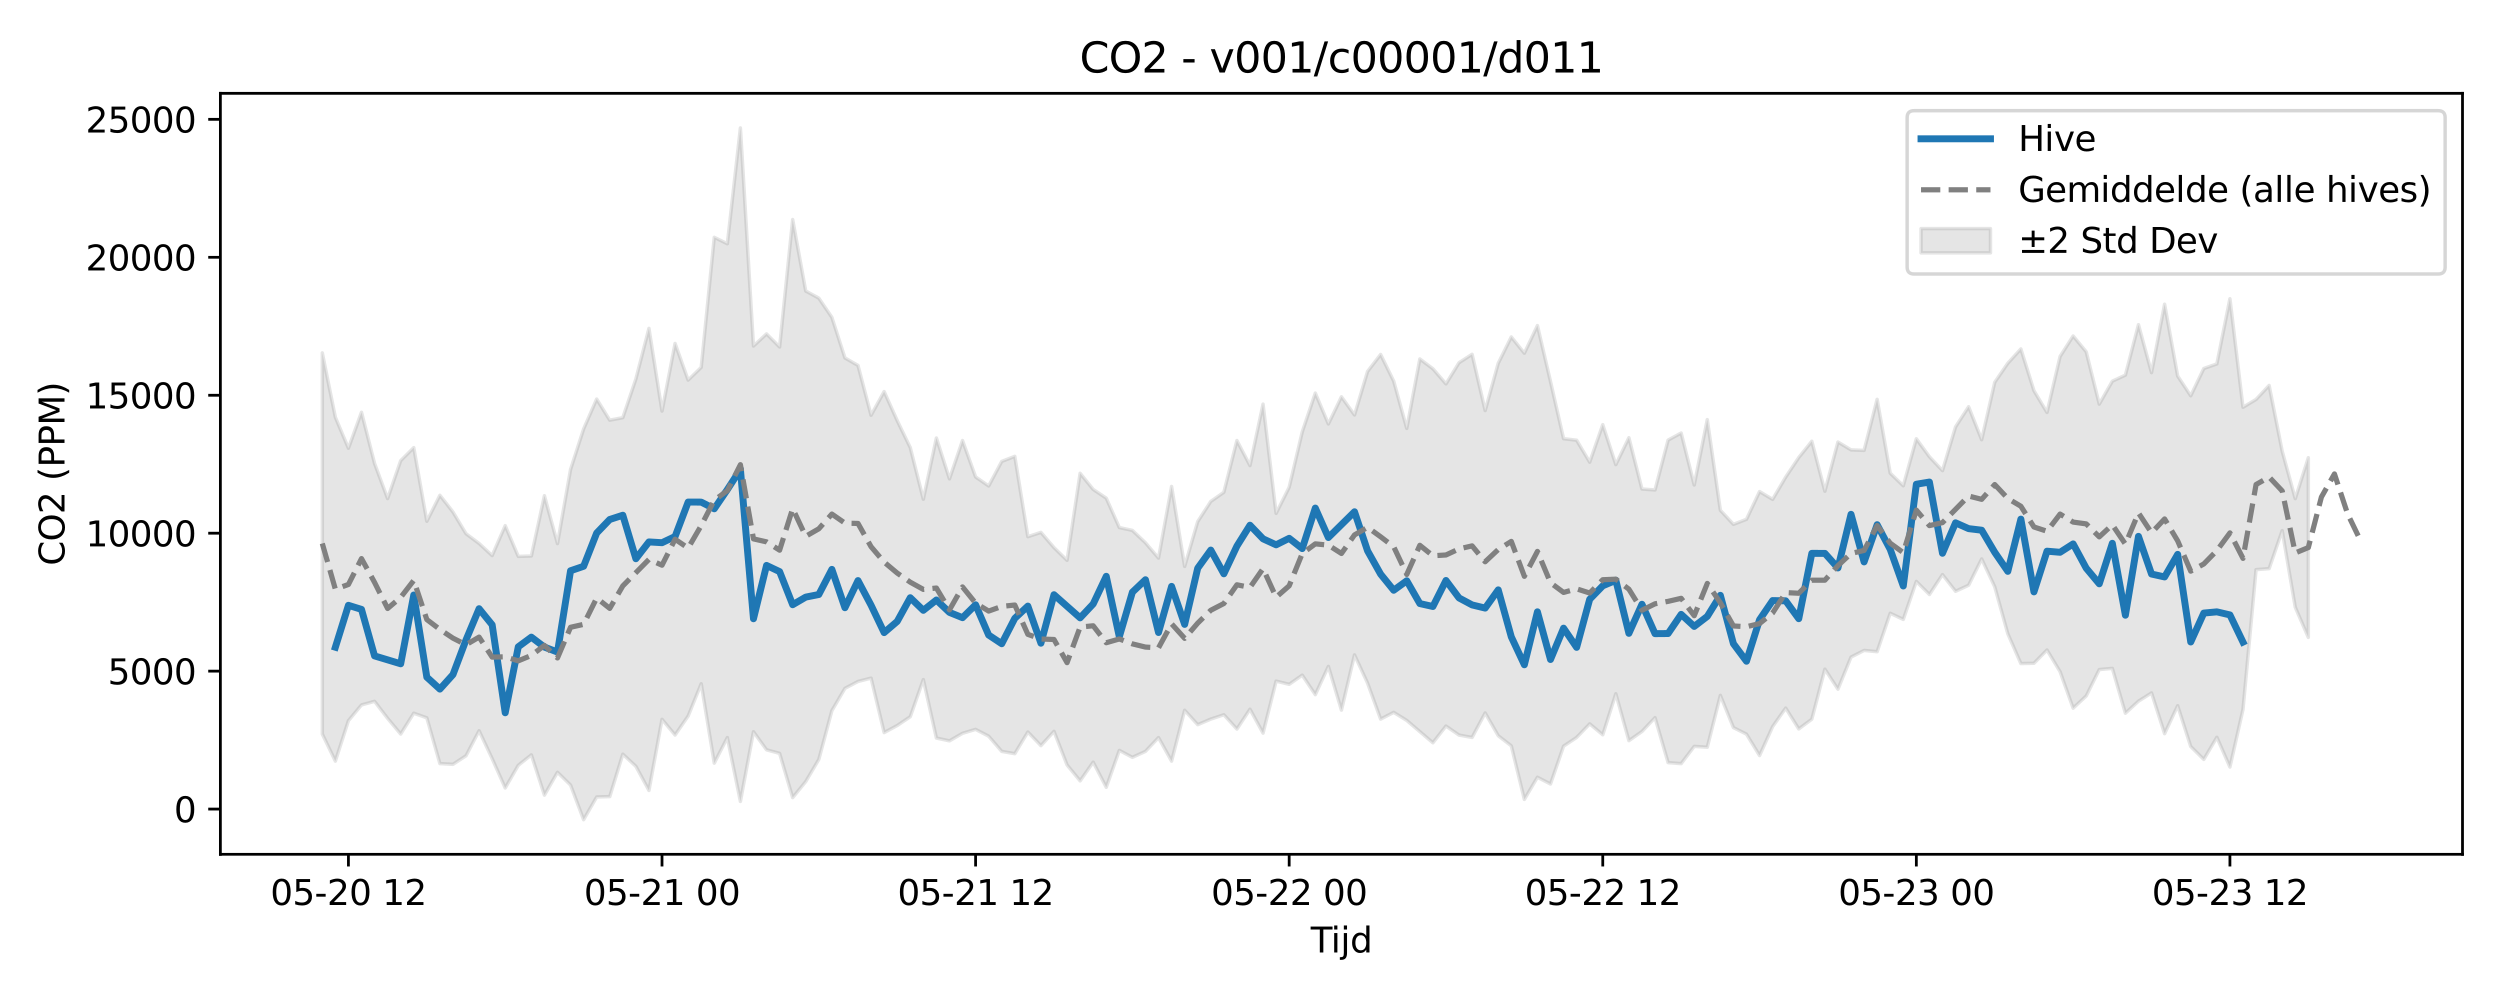 <?xml version="1.0" encoding="utf-8" standalone="no"?>
<!DOCTYPE svg PUBLIC "-//W3C//DTD SVG 1.1//EN"
  "http://www.w3.org/Graphics/SVG/1.1/DTD/svg11.dtd">
<svg xmlns:xlink="http://www.w3.org/1999/xlink" width="720pt" height="288pt" viewBox="0 0 720 288" xmlns="http://www.w3.org/2000/svg" version="1.1">
 <defs>
  <style type="text/css">*{stroke-linejoin: round; stroke-linecap: butt}</style>
 </defs>
 <g id="figure_1">
  <g id="patch_1">
   <path d="M 0 288 
L 720 288 
L 720 0 
L 0 0 
z
" style="fill: #ffffff"/>
  </g>
  <g id="axes_1">
   <g id="patch_2">
    <path d="M 63.47 246.04 
L 709.2 246.04 
L 709.2 26.88 
L 63.47 26.88 
z
" style="fill: #ffffff"/>
   </g>
   <g id="FillBetweenPolyCollection_1">
    <defs>
     <path id="m0508628804" d="M 92.821 -186.369 
L 92.821 -76.594 
L 96.584 -68.796 
L 100.347 -80.444 
L 104.11 -84.977 
L 107.873 -86.015 
L 111.636 -81.113 
L 115.399 -76.592 
L 119.162 -82.599 
L 122.925 -81.262 
L 126.688 -68.085 
L 130.451 -67.87 
L 134.214 -70.336 
L 137.977 -77.549 
L 141.74 -69.512 
L 145.503 -61.059 
L 149.266 -67.596 
L 153.029 -70.6 
L 156.792 -58.999 
L 160.555 -65.583 
L 164.318 -61.902 
L 168.081 -51.922 
L 171.844 -58.474 
L 175.607 -58.574 
L 179.37 -70.798 
L 183.133 -67.307 
L 186.896 -60.344 
L 190.659 -80.841 
L 194.422 -76.312 
L 198.185 -81.782 
L 201.948 -91.081 
L 205.711 -68.21 
L 209.474 -75.585 
L 213.237 -57.185 
L 217 -77.263 
L 220.763 -72.052 
L 224.526 -71.029 
L 228.289 -58.283 
L 232.052 -62.899 
L 235.815 -69.274 
L 239.578 -83.303 
L 243.341 -89.756 
L 247.104 -91.736 
L 250.867 -92.7 
L 254.63 -77.012 
L 258.393 -79.043 
L 262.156 -81.582 
L 265.919 -92.284 
L 269.682 -75.438 
L 273.445 -74.632 
L 277.208 -76.808 
L 280.971 -77.941 
L 284.734 -75.975 
L 288.497 -71.598 
L 292.26 -70.934 
L 296.023 -77.173 
L 299.786 -73.251 
L 303.549 -77.37 
L 307.312 -67.697 
L 311.075 -63.11 
L 314.838 -68.499 
L 318.601 -61.257 
L 322.364 -71.893 
L 326.127 -69.884 
L 329.89 -71.6 
L 333.653 -75.577 
L 337.416 -68.783 
L 341.179 -83.441 
L 344.942 -79.294 
L 348.705 -80.9 
L 352.468 -82.152 
L 356.231 -78.029 
L 359.994 -83.745 
L 363.757 -76.859 
L 367.52 -91.837 
L 371.283 -90.915 
L 375.046 -93.556 
L 378.809 -87.937 
L 382.572 -96.091 
L 386.335 -83.481 
L 390.098 -99.398 
L 393.861 -91.257 
L 397.624 -80.893 
L 401.387 -82.843 
L 405.15 -80.51 
L 408.913 -77.289 
L 412.676 -74.078 
L 416.439 -78.895 
L 420.202 -76.293 
L 423.965 -75.614 
L 427.728 -82.674 
L 431.491 -76.112 
L 435.254 -73.192 
L 439.017 -57.764 
L 442.78 -64.152 
L 446.543 -62.203 
L 450.306 -73.1 
L 454.069 -75.61 
L 457.832 -79.529 
L 461.595 -76.381 
L 465.358 -88.206 
L 469.121 -74.687 
L 472.884 -77.323 
L 476.647 -81.313 
L 480.41 -68.361 
L 484.173 -68.074 
L 487.936 -73.038 
L 491.699 -72.796 
L 495.462 -87.736 
L 499.225 -78.456 
L 502.988 -76.563 
L 506.751 -70.4 
L 510.514 -78.723 
L 514.277 -84.074 
L 518.04 -78.067 
L 521.803 -80.875 
L 525.566 -95.287 
L 529.329 -89.508 
L 533.092 -98.753 
L 536.855 -100.675 
L 540.618 -100.31 
L 544.381 -111.386 
L 548.144 -109.603 
L 551.907 -120.545 
L 555.67 -116.781 
L 559.433 -122.515 
L 563.196 -117.712 
L 566.959 -119.445 
L 570.722 -127.027 
L 574.485 -119.003 
L 578.248 -105.485 
L 582.011 -96.894 
L 585.774 -96.974 
L 589.537 -100.795 
L 593.3 -94.563 
L 597.063 -84.042 
L 600.826 -87.558 
L 604.589 -95.163 
L 608.352 -95.51 
L 612.115 -82.598 
L 615.878 -86.057 
L 619.641 -88.437 
L 623.404 -76.693 
L 627.167 -84.758 
L 630.93 -73.008 
L 634.693 -69.289 
L 638.456 -75.658 
L 642.219 -67.091 
L 645.982 -83.681 
L 649.745 -123.943 
L 653.508 -124.23 
L 657.271 -135.185 
L 661.034 -113.112 
L 664.797 -104.429 
L 664.797 -156.178 
L 664.797 -156.178 
L 661.034 -144.388 
L 657.271 -158.055 
L 653.508 -176.998 
L 649.745 -172.966 
L 645.982 -170.701 
L 642.219 -201.97 
L 638.456 -183.195 
L 634.693 -181.873 
L 630.93 -174.006 
L 627.167 -179.712 
L 623.404 -200.389 
L 619.641 -180.67 
L 615.878 -194.494 
L 612.115 -179.974 
L 608.352 -178.218 
L 604.589 -171.608 
L 600.826 -186.688 
L 597.063 -191.237 
L 593.3 -185.329 
L 589.537 -169.21 
L 585.774 -175.492 
L 582.011 -187.507 
L 578.248 -183.383 
L 574.485 -177.898 
L 570.722 -161.357 
L 566.959 -170.859 
L 563.196 -165.045 
L 559.433 -152.453 
L 555.67 -156.464 
L 551.907 -161.631 
L 548.144 -148.089 
L 544.381 -151.726 
L 540.618 -173 
L 536.855 -158.283 
L 533.092 -158.438 
L 529.329 -160.697 
L 525.566 -146.526 
L 521.803 -160.918 
L 518.04 -156.224 
L 514.277 -150.588 
L 510.514 -144.183 
L 506.751 -146.429 
L 502.988 -138.442 
L 499.225 -136.995 
L 495.462 -141.054 
L 491.699 -167.151 
L 487.936 -148.317 
L 484.173 -163.293 
L 480.41 -161.252 
L 476.647 -146.895 
L 472.884 -147.174 
L 469.121 -161.939 
L 465.358 -154.189 
L 461.595 -165.699 
L 457.832 -154.893 
L 454.069 -161.218 
L 450.306 -161.662 
L 446.543 -178.136 
L 442.78 -194.234 
L 439.017 -186.279 
L 435.254 -190.959 
L 431.491 -183.366 
L 427.728 -169.753 
L 423.965 -185.963 
L 420.202 -183.54 
L 416.439 -177.44 
L 412.676 -181.798 
L 408.913 -184.623 
L 405.15 -164.615 
L 401.387 -178.23 
L 397.624 -185.917 
L 393.861 -181.015 
L 390.098 -168.493 
L 386.335 -173.719 
L 382.572 -165.903 
L 378.809 -174.798 
L 375.046 -163.606 
L 371.283 -147.669 
L 367.52 -140.154 
L 363.757 -171.623 
L 359.994 -153.912 
L 356.231 -161.13 
L 352.468 -146.225 
L 348.705 -143.587 
L 344.942 -137.784 
L 341.179 -124.871 
L 337.416 -147.904 
L 333.653 -127.271 
L 329.89 -131.686 
L 326.127 -135.248 
L 322.364 -136.066 
L 318.601 -144.53 
L 314.838 -147.051 
L 311.075 -151.694 
L 307.312 -126.619 
L 303.549 -130.286 
L 299.786 -134.681 
L 296.023 -133.433 
L 292.26 -156.575 
L 288.497 -155.11 
L 284.734 -148.041 
L 280.971 -150.646 
L 277.208 -161.128 
L 273.445 -150.08 
L 269.682 -161.858 
L 265.919 -144.215 
L 262.156 -159.091 
L 258.393 -166.874 
L 254.63 -175.227 
L 250.867 -168.404 
L 247.104 -182.761 
L 243.341 -184.922 
L 239.578 -196.602 
L 235.815 -202.139 
L 232.052 -204.184 
L 228.289 -224.78 
L 224.526 -188.059 
L 220.763 -191.837 
L 217 -188.343 
L 213.237 -251.158 
L 209.474 -217.798 
L 205.711 -219.652 
L 201.948 -182.196 
L 198.185 -178.53 
L 194.422 -189.09 
L 190.659 -169.601 
L 186.896 -193.434 
L 183.133 -178.848 
L 179.37 -167.716 
L 175.607 -166.993 
L 171.844 -173.071 
L 168.081 -164.456 
L 164.318 -152.783 
L 160.555 -131.443 
L 156.792 -145.233 
L 153.029 -127.873 
L 149.266 -127.759 
L 145.503 -136.617 
L 141.74 -127.997 
L 137.977 -131.481 
L 134.214 -134.287 
L 130.451 -140.555 
L 126.688 -145.358 
L 122.925 -137.876 
L 119.162 -159.082 
L 115.399 -155.326 
L 111.636 -144.399 
L 107.873 -154.529 
L 104.11 -169.269 
L 100.347 -158.901 
L 96.584 -167.829 
L 92.821 -186.369 
z
" style="stroke: #808080; stroke-opacity: 0.2"/>
    </defs>
    <g clip-path="url(#peda64e3756)">
     <use xlink:href="#m0508628804" x="0" y="288" style="fill: #808080; fill-opacity: 0.2; stroke: #808080; stroke-opacity: 0.2"/>
    </g>
   </g>
   <g id="matplotlib.axis_1">
    <g id="xtick_1">
     <g id="line2d_1">
      <defs>
       <path id="m5ec34777fe" d="M 0 0 
L 0 3.5 
" style="stroke: #000000; stroke-width: 0.8"/>
      </defs>
      <g>
       <use xlink:href="#m5ec34777fe" x="100.347" y="246.04" style="stroke: #000000; stroke-width: 0.8"/>
      </g>
     </g>
     <g id="text_1">
      <!-- 05-20 12 -->
      <g transform="translate(77.867 260.638) scale(0.1 -0.1)">
       <defs>
        <path id="DejaVuSans-30" d="M 2034 4250 
Q 1547 4250 1301 3770 
Q 1056 3291 1056 2328 
Q 1056 1369 1301 889 
Q 1547 409 2034 409 
Q 2525 409 2770 889 
Q 3016 1369 3016 2328 
Q 3016 3291 2770 3770 
Q 2525 4250 2034 4250 
z
M 2034 4750 
Q 2819 4750 3233 4129 
Q 3647 3509 3647 2328 
Q 3647 1150 3233 529 
Q 2819 -91 2034 -91 
Q 1250 -91 836 529 
Q 422 1150 422 2328 
Q 422 3509 836 4129 
Q 1250 4750 2034 4750 
z
" transform="scale(0.016)"/>
        <path id="DejaVuSans-35" d="M 691 4666 
L 3169 4666 
L 3169 4134 
L 1269 4134 
L 1269 2991 
Q 1406 3038 1543 3061 
Q 1681 3084 1819 3084 
Q 2600 3084 3056 2656 
Q 3513 2228 3513 1497 
Q 3513 744 3044 326 
Q 2575 -91 1722 -91 
Q 1428 -91 1123 -41 
Q 819 9 494 109 
L 494 744 
Q 775 591 1075 516 
Q 1375 441 1709 441 
Q 2250 441 2565 725 
Q 2881 1009 2881 1497 
Q 2881 1984 2565 2268 
Q 2250 2553 1709 2553 
Q 1456 2553 1204 2497 
Q 953 2441 691 2322 
L 691 4666 
z
" transform="scale(0.016)"/>
        <path id="DejaVuSans-2d" d="M 313 2009 
L 1997 2009 
L 1997 1497 
L 313 1497 
L 313 2009 
z
" transform="scale(0.016)"/>
        <path id="DejaVuSans-32" d="M 1228 531 
L 3431 531 
L 3431 0 
L 469 0 
L 469 531 
Q 828 903 1448 1529 
Q 2069 2156 2228 2338 
Q 2531 2678 2651 2914 
Q 2772 3150 2772 3378 
Q 2772 3750 2511 3984 
Q 2250 4219 1831 4219 
Q 1534 4219 1204 4116 
Q 875 4013 500 3803 
L 500 4441 
Q 881 4594 1212 4672 
Q 1544 4750 1819 4750 
Q 2544 4750 2975 4387 
Q 3406 4025 3406 3419 
Q 3406 3131 3298 2873 
Q 3191 2616 2906 2266 
Q 2828 2175 2409 1742 
Q 1991 1309 1228 531 
z
" transform="scale(0.016)"/>
        <path id="DejaVuSans-20" transform="scale(0.016)"/>
        <path id="DejaVuSans-31" d="M 794 531 
L 1825 531 
L 1825 4091 
L 703 3866 
L 703 4441 
L 1819 4666 
L 2450 4666 
L 2450 531 
L 3481 531 
L 3481 0 
L 794 0 
L 794 531 
z
" transform="scale(0.016)"/>
       </defs>
       <use xlink:href="#DejaVuSans-30"/>
       <use xlink:href="#DejaVuSans-35" transform="translate(63.623 0)"/>
       <use xlink:href="#DejaVuSans-2d" transform="translate(127.246 0)"/>
       <use xlink:href="#DejaVuSans-32" transform="translate(163.33 0)"/>
       <use xlink:href="#DejaVuSans-30" transform="translate(226.953 0)"/>
       <use xlink:href="#DejaVuSans-20" transform="translate(290.576 0)"/>
       <use xlink:href="#DejaVuSans-31" transform="translate(322.363 0)"/>
       <use xlink:href="#DejaVuSans-32" transform="translate(385.986 0)"/>
      </g>
     </g>
    </g>
    <g id="xtick_2">
     <g id="line2d_2">
      <g>
       <use xlink:href="#m5ec34777fe" x="190.659" y="246.04" style="stroke: #000000; stroke-width: 0.8"/>
      </g>
     </g>
     <g id="text_2">
      <!-- 05-21 00 -->
      <g transform="translate(168.179 260.638) scale(0.1 -0.1)">
       <use xlink:href="#DejaVuSans-30"/>
       <use xlink:href="#DejaVuSans-35" transform="translate(63.623 0)"/>
       <use xlink:href="#DejaVuSans-2d" transform="translate(127.246 0)"/>
       <use xlink:href="#DejaVuSans-32" transform="translate(163.33 0)"/>
       <use xlink:href="#DejaVuSans-31" transform="translate(226.953 0)"/>
       <use xlink:href="#DejaVuSans-20" transform="translate(290.576 0)"/>
       <use xlink:href="#DejaVuSans-30" transform="translate(322.363 0)"/>
       <use xlink:href="#DejaVuSans-30" transform="translate(385.986 0)"/>
      </g>
     </g>
    </g>
    <g id="xtick_3">
     <g id="line2d_3">
      <g>
       <use xlink:href="#m5ec34777fe" x="280.971" y="246.04" style="stroke: #000000; stroke-width: 0.8"/>
      </g>
     </g>
     <g id="text_3">
      <!-- 05-21 12 -->
      <g transform="translate(258.491 260.638) scale(0.1 -0.1)">
       <use xlink:href="#DejaVuSans-30"/>
       <use xlink:href="#DejaVuSans-35" transform="translate(63.623 0)"/>
       <use xlink:href="#DejaVuSans-2d" transform="translate(127.246 0)"/>
       <use xlink:href="#DejaVuSans-32" transform="translate(163.33 0)"/>
       <use xlink:href="#DejaVuSans-31" transform="translate(226.953 0)"/>
       <use xlink:href="#DejaVuSans-20" transform="translate(290.576 0)"/>
       <use xlink:href="#DejaVuSans-31" transform="translate(322.363 0)"/>
       <use xlink:href="#DejaVuSans-32" transform="translate(385.986 0)"/>
      </g>
     </g>
    </g>
    <g id="xtick_4">
     <g id="line2d_4">
      <g>
       <use xlink:href="#m5ec34777fe" x="371.283" y="246.04" style="stroke: #000000; stroke-width: 0.8"/>
      </g>
     </g>
     <g id="text_4">
      <!-- 05-22 00 -->
      <g transform="translate(348.803 260.638) scale(0.1 -0.1)">
       <use xlink:href="#DejaVuSans-30"/>
       <use xlink:href="#DejaVuSans-35" transform="translate(63.623 0)"/>
       <use xlink:href="#DejaVuSans-2d" transform="translate(127.246 0)"/>
       <use xlink:href="#DejaVuSans-32" transform="translate(163.33 0)"/>
       <use xlink:href="#DejaVuSans-32" transform="translate(226.953 0)"/>
       <use xlink:href="#DejaVuSans-20" transform="translate(290.576 0)"/>
       <use xlink:href="#DejaVuSans-30" transform="translate(322.363 0)"/>
       <use xlink:href="#DejaVuSans-30" transform="translate(385.986 0)"/>
      </g>
     </g>
    </g>
    <g id="xtick_5">
     <g id="line2d_5">
      <g>
       <use xlink:href="#m5ec34777fe" x="461.595" y="246.04" style="stroke: #000000; stroke-width: 0.8"/>
      </g>
     </g>
     <g id="text_5">
      <!-- 05-22 12 -->
      <g transform="translate(439.114 260.638) scale(0.1 -0.1)">
       <use xlink:href="#DejaVuSans-30"/>
       <use xlink:href="#DejaVuSans-35" transform="translate(63.623 0)"/>
       <use xlink:href="#DejaVuSans-2d" transform="translate(127.246 0)"/>
       <use xlink:href="#DejaVuSans-32" transform="translate(163.33 0)"/>
       <use xlink:href="#DejaVuSans-32" transform="translate(226.953 0)"/>
       <use xlink:href="#DejaVuSans-20" transform="translate(290.576 0)"/>
       <use xlink:href="#DejaVuSans-31" transform="translate(322.363 0)"/>
       <use xlink:href="#DejaVuSans-32" transform="translate(385.986 0)"/>
      </g>
     </g>
    </g>
    <g id="xtick_6">
     <g id="line2d_6">
      <g>
       <use xlink:href="#m5ec34777fe" x="551.907" y="246.04" style="stroke: #000000; stroke-width: 0.8"/>
      </g>
     </g>
     <g id="text_6">
      <!-- 05-23 00 -->
      <g transform="translate(529.426 260.638) scale(0.1 -0.1)">
       <defs>
        <path id="DejaVuSans-33" d="M 2597 2516 
Q 3050 2419 3304 2112 
Q 3559 1806 3559 1356 
Q 3559 666 3084 287 
Q 2609 -91 1734 -91 
Q 1441 -91 1130 -33 
Q 819 25 488 141 
L 488 750 
Q 750 597 1062 519 
Q 1375 441 1716 441 
Q 2309 441 2620 675 
Q 2931 909 2931 1356 
Q 2931 1769 2642 2001 
Q 2353 2234 1838 2234 
L 1294 2234 
L 1294 2753 
L 1863 2753 
Q 2328 2753 2575 2939 
Q 2822 3125 2822 3475 
Q 2822 3834 2567 4026 
Q 2313 4219 1838 4219 
Q 1578 4219 1281 4162 
Q 984 4106 628 3988 
L 628 4550 
Q 988 4650 1302 4700 
Q 1616 4750 1894 4750 
Q 2613 4750 3031 4423 
Q 3450 4097 3450 3541 
Q 3450 3153 3228 2886 
Q 3006 2619 2597 2516 
z
" transform="scale(0.016)"/>
       </defs>
       <use xlink:href="#DejaVuSans-30"/>
       <use xlink:href="#DejaVuSans-35" transform="translate(63.623 0)"/>
       <use xlink:href="#DejaVuSans-2d" transform="translate(127.246 0)"/>
       <use xlink:href="#DejaVuSans-32" transform="translate(163.33 0)"/>
       <use xlink:href="#DejaVuSans-33" transform="translate(226.953 0)"/>
       <use xlink:href="#DejaVuSans-20" transform="translate(290.576 0)"/>
       <use xlink:href="#DejaVuSans-30" transform="translate(322.363 0)"/>
       <use xlink:href="#DejaVuSans-30" transform="translate(385.986 0)"/>
      </g>
     </g>
    </g>
    <g id="xtick_7">
     <g id="line2d_7">
      <g>
       <use xlink:href="#m5ec34777fe" x="642.219" y="246.04" style="stroke: #000000; stroke-width: 0.8"/>
      </g>
     </g>
     <g id="text_7">
      <!-- 05-23 12 -->
      <g transform="translate(619.738 260.638) scale(0.1 -0.1)">
       <use xlink:href="#DejaVuSans-30"/>
       <use xlink:href="#DejaVuSans-35" transform="translate(63.623 0)"/>
       <use xlink:href="#DejaVuSans-2d" transform="translate(127.246 0)"/>
       <use xlink:href="#DejaVuSans-32" transform="translate(163.33 0)"/>
       <use xlink:href="#DejaVuSans-33" transform="translate(226.953 0)"/>
       <use xlink:href="#DejaVuSans-20" transform="translate(290.576 0)"/>
       <use xlink:href="#DejaVuSans-31" transform="translate(322.363 0)"/>
       <use xlink:href="#DejaVuSans-32" transform="translate(385.986 0)"/>
      </g>
     </g>
    </g>
    <g id="text_8">
     <!-- Tijd -->
     <g transform="translate(377.485 274.317) scale(0.1 -0.1)">
      <defs>
       <path id="DejaVuSans-54" d="M -19 4666 
L 3928 4666 
L 3928 4134 
L 2272 4134 
L 2272 0 
L 1638 0 
L 1638 4134 
L -19 4134 
L -19 4666 
z
" transform="scale(0.016)"/>
       <path id="DejaVuSans-69" d="M 603 3500 
L 1178 3500 
L 1178 0 
L 603 0 
L 603 3500 
z
M 603 4863 
L 1178 4863 
L 1178 4134 
L 603 4134 
L 603 4863 
z
" transform="scale(0.016)"/>
       <path id="DejaVuSans-6a" d="M 603 3500 
L 1178 3500 
L 1178 -63 
Q 1178 -731 923 -1031 
Q 669 -1331 103 -1331 
L -116 -1331 
L -116 -844 
L 38 -844 
Q 366 -844 484 -692 
Q 603 -541 603 -63 
L 603 3500 
z
M 603 4863 
L 1178 4863 
L 1178 4134 
L 603 4134 
L 603 4863 
z
" transform="scale(0.016)"/>
       <path id="DejaVuSans-64" d="M 2906 2969 
L 2906 4863 
L 3481 4863 
L 3481 0 
L 2906 0 
L 2906 525 
Q 2725 213 2448 61 
Q 2172 -91 1784 -91 
Q 1150 -91 751 415 
Q 353 922 353 1747 
Q 353 2572 751 3078 
Q 1150 3584 1784 3584 
Q 2172 3584 2448 3432 
Q 2725 3281 2906 2969 
z
M 947 1747 
Q 947 1113 1208 752 
Q 1469 391 1925 391 
Q 2381 391 2643 752 
Q 2906 1113 2906 1747 
Q 2906 2381 2643 2742 
Q 2381 3103 1925 3103 
Q 1469 3103 1208 2742 
Q 947 2381 947 1747 
z
" transform="scale(0.016)"/>
      </defs>
      <use xlink:href="#DejaVuSans-54"/>
      <use xlink:href="#DejaVuSans-69" transform="translate(57.959 0)"/>
      <use xlink:href="#DejaVuSans-6a" transform="translate(85.742 0)"/>
      <use xlink:href="#DejaVuSans-64" transform="translate(113.525 0)"/>
     </g>
    </g>
   </g>
   <g id="matplotlib.axis_2">
    <g id="ytick_1">
     <g id="line2d_8">
      <defs>
       <path id="m0f99551138" d="M 0 0 
L -3.5 0 
" style="stroke: #000000; stroke-width: 0.8"/>
      </defs>
      <g>
       <use xlink:href="#m0f99551138" x="63.47" y="233.017" style="stroke: #000000; stroke-width: 0.8"/>
      </g>
     </g>
     <g id="text_9">
      <!-- 0 -->
      <g transform="translate(50.108 236.816) scale(0.1 -0.1)">
       <use xlink:href="#DejaVuSans-30"/>
      </g>
     </g>
    </g>
    <g id="ytick_2">
     <g id="line2d_9">
      <g>
       <use xlink:href="#m0f99551138" x="63.47" y="193.288" style="stroke: #000000; stroke-width: 0.8"/>
      </g>
     </g>
     <g id="text_10">
      <!-- 5000 -->
      <g transform="translate(31.02 197.087) scale(0.1 -0.1)">
       <use xlink:href="#DejaVuSans-35"/>
       <use xlink:href="#DejaVuSans-30" transform="translate(63.623 0)"/>
       <use xlink:href="#DejaVuSans-30" transform="translate(127.246 0)"/>
       <use xlink:href="#DejaVuSans-30" transform="translate(190.869 0)"/>
      </g>
     </g>
    </g>
    <g id="ytick_3">
     <g id="line2d_10">
      <g>
       <use xlink:href="#m0f99551138" x="63.47" y="153.559" style="stroke: #000000; stroke-width: 0.8"/>
      </g>
     </g>
     <g id="text_11">
      <!-- 10000 -->
      <g transform="translate(24.657 157.359) scale(0.1 -0.1)">
       <use xlink:href="#DejaVuSans-31"/>
       <use xlink:href="#DejaVuSans-30" transform="translate(63.623 0)"/>
       <use xlink:href="#DejaVuSans-30" transform="translate(127.246 0)"/>
       <use xlink:href="#DejaVuSans-30" transform="translate(190.869 0)"/>
       <use xlink:href="#DejaVuSans-30" transform="translate(254.492 0)"/>
      </g>
     </g>
    </g>
    <g id="ytick_4">
     <g id="line2d_11">
      <g>
       <use xlink:href="#m0f99551138" x="63.47" y="113.831" style="stroke: #000000; stroke-width: 0.8"/>
      </g>
     </g>
     <g id="text_12">
      <!-- 15000 -->
      <g transform="translate(24.657 117.63) scale(0.1 -0.1)">
       <use xlink:href="#DejaVuSans-31"/>
       <use xlink:href="#DejaVuSans-35" transform="translate(63.623 0)"/>
       <use xlink:href="#DejaVuSans-30" transform="translate(127.246 0)"/>
       <use xlink:href="#DejaVuSans-30" transform="translate(190.869 0)"/>
       <use xlink:href="#DejaVuSans-30" transform="translate(254.492 0)"/>
      </g>
     </g>
    </g>
    <g id="ytick_5">
     <g id="line2d_12">
      <g>
       <use xlink:href="#m0f99551138" x="63.47" y="74.102" style="stroke: #000000; stroke-width: 0.8"/>
      </g>
     </g>
     <g id="text_13">
      <!-- 20000 -->
      <g transform="translate(24.657 77.902) scale(0.1 -0.1)">
       <use xlink:href="#DejaVuSans-32"/>
       <use xlink:href="#DejaVuSans-30" transform="translate(63.623 0)"/>
       <use xlink:href="#DejaVuSans-30" transform="translate(127.246 0)"/>
       <use xlink:href="#DejaVuSans-30" transform="translate(190.869 0)"/>
       <use xlink:href="#DejaVuSans-30" transform="translate(254.492 0)"/>
      </g>
     </g>
    </g>
    <g id="ytick_6">
     <g id="line2d_13">
      <g>
       <use xlink:href="#m0f99551138" x="63.47" y="34.374" style="stroke: #000000; stroke-width: 0.8"/>
      </g>
     </g>
     <g id="text_14">
      <!-- 25000 -->
      <g transform="translate(24.657 38.173) scale(0.1 -0.1)">
       <use xlink:href="#DejaVuSans-32"/>
       <use xlink:href="#DejaVuSans-35" transform="translate(63.623 0)"/>
       <use xlink:href="#DejaVuSans-30" transform="translate(127.246 0)"/>
       <use xlink:href="#DejaVuSans-30" transform="translate(190.869 0)"/>
       <use xlink:href="#DejaVuSans-30" transform="translate(254.492 0)"/>
      </g>
     </g>
    </g>
    <g id="text_15">
     <!-- CO2 (PPM) -->
     <g transform="translate(18.578 162.903) rotate(-90) scale(0.1 -0.1)">
      <defs>
       <path id="DejaVuSans-43" d="M 4122 4306 
L 4122 3641 
Q 3803 3938 3442 4084 
Q 3081 4231 2675 4231 
Q 1875 4231 1450 3742 
Q 1025 3253 1025 2328 
Q 1025 1406 1450 917 
Q 1875 428 2675 428 
Q 3081 428 3442 575 
Q 3803 722 4122 1019 
L 4122 359 
Q 3791 134 3420 21 
Q 3050 -91 2638 -91 
Q 1578 -91 968 557 
Q 359 1206 359 2328 
Q 359 3453 968 4101 
Q 1578 4750 2638 4750 
Q 3056 4750 3426 4639 
Q 3797 4528 4122 4306 
z
" transform="scale(0.016)"/>
       <path id="DejaVuSans-4f" d="M 2522 4238 
Q 1834 4238 1429 3725 
Q 1025 3213 1025 2328 
Q 1025 1447 1429 934 
Q 1834 422 2522 422 
Q 3209 422 3611 934 
Q 4013 1447 4013 2328 
Q 4013 3213 3611 3725 
Q 3209 4238 2522 4238 
z
M 2522 4750 
Q 3503 4750 4090 4092 
Q 4678 3434 4678 2328 
Q 4678 1225 4090 567 
Q 3503 -91 2522 -91 
Q 1538 -91 948 565 
Q 359 1222 359 2328 
Q 359 3434 948 4092 
Q 1538 4750 2522 4750 
z
" transform="scale(0.016)"/>
       <path id="DejaVuSans-28" d="M 1984 4856 
Q 1566 4138 1362 3434 
Q 1159 2731 1159 2009 
Q 1159 1288 1364 580 
Q 1569 -128 1984 -844 
L 1484 -844 
Q 1016 -109 783 600 
Q 550 1309 550 2009 
Q 550 2706 781 3412 
Q 1013 4119 1484 4856 
L 1984 4856 
z
" transform="scale(0.016)"/>
       <path id="DejaVuSans-50" d="M 1259 4147 
L 1259 2394 
L 2053 2394 
Q 2494 2394 2734 2622 
Q 2975 2850 2975 3272 
Q 2975 3691 2734 3919 
Q 2494 4147 2053 4147 
L 1259 4147 
z
M 628 4666 
L 2053 4666 
Q 2838 4666 3239 4311 
Q 3641 3956 3641 3272 
Q 3641 2581 3239 2228 
Q 2838 1875 2053 1875 
L 1259 1875 
L 1259 0 
L 628 0 
L 628 4666 
z
" transform="scale(0.016)"/>
       <path id="DejaVuSans-4d" d="M 628 4666 
L 1569 4666 
L 2759 1491 
L 3956 4666 
L 4897 4666 
L 4897 0 
L 4281 0 
L 4281 4097 
L 3078 897 
L 2444 897 
L 1241 4097 
L 1241 0 
L 628 0 
L 628 4666 
z
" transform="scale(0.016)"/>
       <path id="DejaVuSans-29" d="M 513 4856 
L 1013 4856 
Q 1481 4119 1714 3412 
Q 1947 2706 1947 2009 
Q 1947 1309 1714 600 
Q 1481 -109 1013 -844 
L 513 -844 
Q 928 -128 1133 580 
Q 1338 1288 1338 2009 
Q 1338 2731 1133 3434 
Q 928 4138 513 4856 
z
" transform="scale(0.016)"/>
      </defs>
      <use xlink:href="#DejaVuSans-43"/>
      <use xlink:href="#DejaVuSans-4f" transform="translate(69.824 0)"/>
      <use xlink:href="#DejaVuSans-32" transform="translate(148.535 0)"/>
      <use xlink:href="#DejaVuSans-20" transform="translate(212.158 0)"/>
      <use xlink:href="#DejaVuSans-28" transform="translate(243.945 0)"/>
      <use xlink:href="#DejaVuSans-50" transform="translate(282.959 0)"/>
      <use xlink:href="#DejaVuSans-50" transform="translate(343.262 0)"/>
      <use xlink:href="#DejaVuSans-4d" transform="translate(403.564 0)"/>
      <use xlink:href="#DejaVuSans-29" transform="translate(489.844 0)"/>
     </g>
    </g>
   </g>
   <g id="line2d_14">
    <path d="M 96.584 186.399 
L 100.347 174.33 
L 104.11 175.506 
L 107.873 188.902 
L 115.399 191.172 
L 119.162 171.366 
L 122.925 195.028 
L 126.688 198.461 
L 130.451 194.287 
L 134.214 184.293 
L 137.977 175.307 
L 141.74 179.945 
L 145.503 205.278 
L 149.266 186.276 
L 153.029 183.499 
L 156.792 186.359 
L 160.555 187.79 
L 164.318 164.379 
L 168.081 163.089 
L 171.844 153.517 
L 175.607 149.61 
L 179.37 148.387 
L 183.133 160.912 
L 186.896 156.073 
L 190.659 156.298 
L 194.422 154.518 
L 198.185 144.594 
L 201.948 144.607 
L 205.711 146.53 
L 209.474 141.003 
L 213.237 135.181 
L 217 178.199 
L 220.763 162.843 
L 224.526 164.625 
L 228.289 174.16 
L 232.052 171.967 
L 235.815 171.219 
L 239.578 163.984 
L 243.341 175.021 
L 247.104 167.21 
L 250.867 174.308 
L 254.63 182.193 
L 258.393 178.972 
L 262.156 172.144 
L 265.919 175.773 
L 269.682 172.799 
L 273.445 176.372 
L 277.208 177.892 
L 280.971 174.179 
L 284.734 182.892 
L 288.497 185.394 
L 292.26 178.08 
L 296.023 174.555 
L 299.786 185.242 
L 303.549 171.278 
L 311.075 177.942 
L 314.838 173.935 
L 318.601 165.979 
L 322.364 183.384 
L 326.127 170.547 
L 329.89 166.968 
L 333.653 182.161 
L 337.416 168.881 
L 341.179 179.823 
L 344.942 163.64 
L 348.705 158.425 
L 352.468 165.253 
L 356.231 157.273 
L 359.994 151.263 
L 363.757 155.183 
L 367.52 156.91 
L 371.283 155.037 
L 375.046 157.99 
L 378.809 146.329 
L 382.572 154.807 
L 390.098 147.39 
L 393.861 158.647 
L 397.624 165.361 
L 401.387 169.995 
L 405.15 167.268 
L 408.913 173.829 
L 412.676 174.671 
L 416.439 167.181 
L 420.202 172.208 
L 423.965 174.218 
L 427.728 175.129 
L 431.491 169.883 
L 435.254 183.419 
L 439.017 191.455 
L 442.78 176.205 
L 446.543 189.935 
L 450.306 180.914 
L 454.069 186.439 
L 457.832 172.592 
L 461.595 168.712 
L 465.358 167.131 
L 469.121 182.402 
L 472.884 174.033 
L 476.647 182.492 
L 480.41 182.458 
L 484.173 176.941 
L 487.936 180.408 
L 491.699 177.526 
L 495.462 171.457 
L 499.225 185.39 
L 502.988 190.435 
L 506.751 178.485 
L 510.514 172.963 
L 514.277 173.037 
L 518.04 178.181 
L 521.803 159.37 
L 525.566 159.373 
L 529.329 163.566 
L 533.092 148.127 
L 536.855 161.828 
L 540.618 151.115 
L 544.381 158.218 
L 548.144 168.762 
L 551.907 139.458 
L 555.67 138.833 
L 559.433 159.339 
L 563.196 150.572 
L 566.959 152.246 
L 570.722 152.699 
L 574.485 159.063 
L 578.248 164.548 
L 582.011 149.511 
L 585.774 170.46 
L 589.537 158.74 
L 593.3 159.058 
L 597.063 156.65 
L 600.826 163.629 
L 604.589 168.136 
L 608.352 156.472 
L 612.115 177.182 
L 615.878 154.471 
L 619.641 165.323 
L 623.404 166.159 
L 627.167 159.666 
L 630.93 184.889 
L 634.693 176.565 
L 638.456 176.213 
L 642.219 177.095 
L 645.982 184.925 
L 645.982 184.925 
" clip-path="url(#peda64e3756)" style="fill: none; stroke: #1f77b4; stroke-width: 2; stroke-linecap: square"/>
   </g>
   <g id="line2d_15">
    <path d="M 92.821 156.518 
L 96.584 169.688 
L 100.347 168.328 
L 104.11 160.877 
L 107.873 167.728 
L 111.636 175.244 
L 115.399 172.041 
L 119.162 167.16 
L 122.925 178.431 
L 126.688 181.279 
L 130.451 183.788 
L 134.214 185.688 
L 137.977 183.485 
L 141.74 189.246 
L 145.503 189.162 
L 149.266 190.323 
L 153.029 188.763 
L 156.792 185.884 
L 160.555 189.487 
L 164.318 180.657 
L 168.081 179.811 
L 171.844 172.227 
L 175.607 175.217 
L 179.37 168.743 
L 186.896 161.111 
L 190.659 162.779 
L 194.422 155.299 
L 198.185 157.844 
L 201.948 151.362 
L 205.711 144.069 
L 209.474 141.308 
L 213.237 133.828 
L 217 155.197 
L 220.763 156.055 
L 224.526 158.456 
L 228.289 146.468 
L 232.052 154.458 
L 235.815 152.294 
L 239.578 148.048 
L 243.341 150.661 
L 247.104 150.752 
L 250.867 157.448 
L 254.63 161.88 
L 258.393 165.041 
L 262.156 167.664 
L 265.919 169.751 
L 269.682 169.352 
L 273.445 175.644 
L 277.208 169.032 
L 280.971 173.706 
L 284.734 175.992 
L 288.497 174.646 
L 292.26 174.246 
L 296.023 182.697 
L 299.786 184.034 
L 303.549 184.172 
L 307.312 190.842 
L 311.075 180.598 
L 314.838 180.225 
L 318.601 185.107 
L 322.364 184.02 
L 326.127 185.434 
L 329.89 186.357 
L 333.653 186.576 
L 337.416 179.657 
L 341.179 183.844 
L 344.942 179.461 
L 348.705 175.756 
L 352.468 173.811 
L 356.231 168.421 
L 359.994 169.171 
L 363.757 163.759 
L 367.52 172.004 
L 371.283 168.708 
L 375.046 159.419 
L 378.809 156.632 
L 382.572 157.003 
L 386.335 159.4 
L 390.098 154.055 
L 393.861 151.864 
L 397.624 154.595 
L 401.387 157.463 
L 405.15 165.438 
L 408.913 157.044 
L 412.676 160.062 
L 416.439 159.833 
L 420.202 158.083 
L 423.965 157.212 
L 427.728 161.786 
L 431.491 158.261 
L 435.254 155.925 
L 439.017 165.979 
L 442.78 158.807 
L 446.543 167.831 
L 450.306 170.619 
L 454.069 169.586 
L 457.832 170.789 
L 461.595 166.96 
L 465.358 166.803 
L 469.121 169.687 
L 472.884 175.752 
L 476.647 173.896 
L 480.41 173.193 
L 484.173 172.316 
L 487.936 177.323 
L 491.699 168.027 
L 495.462 173.605 
L 499.225 180.274 
L 502.988 180.498 
L 506.751 179.586 
L 510.514 176.547 
L 514.277 170.669 
L 518.04 170.854 
L 521.803 167.103 
L 525.566 167.093 
L 529.329 162.897 
L 533.092 159.404 
L 536.855 158.521 
L 540.618 151.345 
L 544.381 156.444 
L 548.144 159.154 
L 551.907 146.912 
L 555.67 151.377 
L 559.433 150.516 
L 566.959 142.848 
L 570.722 143.808 
L 574.485 139.549 
L 578.248 143.566 
L 582.011 145.799 
L 585.774 151.767 
L 589.537 152.998 
L 593.3 148.054 
L 597.063 150.361 
L 600.826 150.877 
L 604.589 154.615 
L 608.352 151.136 
L 612.115 156.714 
L 615.878 147.724 
L 619.641 153.446 
L 623.404 149.459 
L 627.167 155.765 
L 630.93 164.493 
L 634.693 162.419 
L 638.456 158.573 
L 642.219 153.47 
L 645.982 160.809 
L 649.745 139.546 
L 653.508 137.386 
L 657.271 141.38 
L 661.034 159.25 
L 664.797 157.697 
L 668.56 143.164 
L 672.323 136.497 
L 676.086 147.939 
L 679.849 155.741 
L 679.849 155.741 
" clip-path="url(#peda64e3756)" style="fill: none; stroke-dasharray: 5.55,2.4; stroke-dashoffset: 0; stroke: #808080; stroke-width: 1.5"/>
   </g>
   <g id="patch_3">
    <path d="M 63.47 246.04 
L 63.47 26.88 
" style="fill: none; stroke: #000000; stroke-width: 0.8; stroke-linejoin: miter; stroke-linecap: square"/>
   </g>
   <g id="patch_4">
    <path d="M 709.2 246.04 
L 709.2 26.88 
" style="fill: none; stroke: #000000; stroke-width: 0.8; stroke-linejoin: miter; stroke-linecap: square"/>
   </g>
   <g id="patch_5">
    <path d="M 63.47 246.04 
L 709.2 246.04 
" style="fill: none; stroke: #000000; stroke-width: 0.8; stroke-linejoin: miter; stroke-linecap: square"/>
   </g>
   <g id="patch_6">
    <path d="M 63.47 26.88 
L 709.2 26.88 
" style="fill: none; stroke: #000000; stroke-width: 0.8; stroke-linejoin: miter; stroke-linecap: square"/>
   </g>
   <g id="text_16">
    <!-- CO2 - v001/c00001/d011 -->
    <g transform="translate(310.932 20.88) scale(0.12 -0.12)">
     <defs>
      <path id="DejaVuSans-76" d="M 191 3500 
L 800 3500 
L 1894 563 
L 2988 3500 
L 3597 3500 
L 2284 0 
L 1503 0 
L 191 3500 
z
" transform="scale(0.016)"/>
      <path id="DejaVuSans-2f" d="M 1625 4666 
L 2156 4666 
L 531 -594 
L 0 -594 
L 1625 4666 
z
" transform="scale(0.016)"/>
      <path id="DejaVuSans-63" d="M 3122 3366 
L 3122 2828 
Q 2878 2963 2633 3030 
Q 2388 3097 2138 3097 
Q 1578 3097 1268 2742 
Q 959 2388 959 1747 
Q 959 1106 1268 751 
Q 1578 397 2138 397 
Q 2388 397 2633 464 
Q 2878 531 3122 666 
L 3122 134 
Q 2881 22 2623 -34 
Q 2366 -91 2075 -91 
Q 1284 -91 818 406 
Q 353 903 353 1747 
Q 353 2603 823 3093 
Q 1294 3584 2113 3584 
Q 2378 3584 2631 3529 
Q 2884 3475 3122 3366 
z
" transform="scale(0.016)"/>
     </defs>
     <use xlink:href="#DejaVuSans-43"/>
     <use xlink:href="#DejaVuSans-4f" transform="translate(69.824 0)"/>
     <use xlink:href="#DejaVuSans-32" transform="translate(148.535 0)"/>
     <use xlink:href="#DejaVuSans-20" transform="translate(212.158 0)"/>
     <use xlink:href="#DejaVuSans-2d" transform="translate(243.945 0)"/>
     <use xlink:href="#DejaVuSans-20" transform="translate(280.029 0)"/>
     <use xlink:href="#DejaVuSans-76" transform="translate(311.816 0)"/>
     <use xlink:href="#DejaVuSans-30" transform="translate(370.996 0)"/>
     <use xlink:href="#DejaVuSans-30" transform="translate(434.619 0)"/>
     <use xlink:href="#DejaVuSans-31" transform="translate(498.242 0)"/>
     <use xlink:href="#DejaVuSans-2f" transform="translate(561.865 0)"/>
     <use xlink:href="#DejaVuSans-63" transform="translate(595.557 0)"/>
     <use xlink:href="#DejaVuSans-30" transform="translate(650.537 0)"/>
     <use xlink:href="#DejaVuSans-30" transform="translate(714.16 0)"/>
     <use xlink:href="#DejaVuSans-30" transform="translate(777.783 0)"/>
     <use xlink:href="#DejaVuSans-30" transform="translate(841.406 0)"/>
     <use xlink:href="#DejaVuSans-31" transform="translate(905.029 0)"/>
     <use xlink:href="#DejaVuSans-2f" transform="translate(968.652 0)"/>
     <use xlink:href="#DejaVuSans-64" transform="translate(1002.344 0)"/>
     <use xlink:href="#DejaVuSans-30" transform="translate(1065.82 0)"/>
     <use xlink:href="#DejaVuSans-31" transform="translate(1129.443 0)"/>
     <use xlink:href="#DejaVuSans-31" transform="translate(1193.066 0)"/>
    </g>
   </g>
   <g id="legend_1">
    <g id="patch_7">
     <path d="M 551.256 78.914 
L 702.2 78.914 
Q 704.2 78.914 704.2 76.914 
L 704.2 33.88 
Q 704.2 31.88 702.2 31.88 
L 551.256 31.88 
Q 549.256 31.88 549.256 33.88 
L 549.256 76.914 
Q 549.256 78.914 551.256 78.914 
z
" style="fill: #ffffff; opacity: 0.8; stroke: #cccccc; stroke-linejoin: miter"/>
    </g>
    <g id="line2d_16">
     <path d="M 553.256 39.978 
L 563.256 39.978 
L 573.256 39.978 
" style="fill: none; stroke: #1f77b4; stroke-width: 2; stroke-linecap: square"/>
    </g>
    <g id="text_17">
     <!-- Hive -->
     <g transform="translate(581.256 43.478) scale(0.1 -0.1)">
      <defs>
       <path id="DejaVuSans-48" d="M 628 4666 
L 1259 4666 
L 1259 2753 
L 3553 2753 
L 3553 4666 
L 4184 4666 
L 4184 0 
L 3553 0 
L 3553 2222 
L 1259 2222 
L 1259 0 
L 628 0 
L 628 4666 
z
" transform="scale(0.016)"/>
       <path id="DejaVuSans-65" d="M 3597 1894 
L 3597 1613 
L 953 1613 
Q 991 1019 1311 708 
Q 1631 397 2203 397 
Q 2534 397 2845 478 
Q 3156 559 3463 722 
L 3463 178 
Q 3153 47 2828 -22 
Q 2503 -91 2169 -91 
Q 1331 -91 842 396 
Q 353 884 353 1716 
Q 353 2575 817 3079 
Q 1281 3584 2069 3584 
Q 2775 3584 3186 3129 
Q 3597 2675 3597 1894 
z
M 3022 2063 
Q 3016 2534 2758 2815 
Q 2500 3097 2075 3097 
Q 1594 3097 1305 2825 
Q 1016 2553 972 2059 
L 3022 2063 
z
" transform="scale(0.016)"/>
      </defs>
      <use xlink:href="#DejaVuSans-48"/>
      <use xlink:href="#DejaVuSans-69" transform="translate(75.195 0)"/>
      <use xlink:href="#DejaVuSans-76" transform="translate(102.979 0)"/>
      <use xlink:href="#DejaVuSans-65" transform="translate(162.158 0)"/>
     </g>
    </g>
    <g id="line2d_17">
     <path d="M 553.256 54.657 
L 563.256 54.657 
L 573.256 54.657 
" style="fill: none; stroke-dasharray: 5.55,2.4; stroke-dashoffset: 0; stroke: #808080; stroke-width: 1.5"/>
    </g>
    <g id="text_18">
     <!-- Gemiddelde (alle hives) -->
     <g transform="translate(581.256 58.157) scale(0.1 -0.1)">
      <defs>
       <path id="DejaVuSans-47" d="M 3809 666 
L 3809 1919 
L 2778 1919 
L 2778 2438 
L 4434 2438 
L 4434 434 
Q 4069 175 3628 42 
Q 3188 -91 2688 -91 
Q 1594 -91 976 548 
Q 359 1188 359 2328 
Q 359 3472 976 4111 
Q 1594 4750 2688 4750 
Q 3144 4750 3555 4637 
Q 3966 4525 4313 4306 
L 4313 3634 
Q 3963 3931 3569 4081 
Q 3175 4231 2741 4231 
Q 1884 4231 1454 3753 
Q 1025 3275 1025 2328 
Q 1025 1384 1454 906 
Q 1884 428 2741 428 
Q 3075 428 3337 486 
Q 3600 544 3809 666 
z
" transform="scale(0.016)"/>
       <path id="DejaVuSans-6d" d="M 3328 2828 
Q 3544 3216 3844 3400 
Q 4144 3584 4550 3584 
Q 5097 3584 5394 3201 
Q 5691 2819 5691 2113 
L 5691 0 
L 5113 0 
L 5113 2094 
Q 5113 2597 4934 2840 
Q 4756 3084 4391 3084 
Q 3944 3084 3684 2787 
Q 3425 2491 3425 1978 
L 3425 0 
L 2847 0 
L 2847 2094 
Q 2847 2600 2669 2842 
Q 2491 3084 2119 3084 
Q 1678 3084 1418 2786 
Q 1159 2488 1159 1978 
L 1159 0 
L 581 0 
L 581 3500 
L 1159 3500 
L 1159 2956 
Q 1356 3278 1631 3431 
Q 1906 3584 2284 3584 
Q 2666 3584 2933 3390 
Q 3200 3197 3328 2828 
z
" transform="scale(0.016)"/>
       <path id="DejaVuSans-6c" d="M 603 4863 
L 1178 4863 
L 1178 0 
L 603 0 
L 603 4863 
z
" transform="scale(0.016)"/>
       <path id="DejaVuSans-61" d="M 2194 1759 
Q 1497 1759 1228 1600 
Q 959 1441 959 1056 
Q 959 750 1161 570 
Q 1363 391 1709 391 
Q 2188 391 2477 730 
Q 2766 1069 2766 1631 
L 2766 1759 
L 2194 1759 
z
M 3341 1997 
L 3341 0 
L 2766 0 
L 2766 531 
Q 2569 213 2275 61 
Q 1981 -91 1556 -91 
Q 1019 -91 701 211 
Q 384 513 384 1019 
Q 384 1609 779 1909 
Q 1175 2209 1959 2209 
L 2766 2209 
L 2766 2266 
Q 2766 2663 2505 2880 
Q 2244 3097 1772 3097 
Q 1472 3097 1187 3025 
Q 903 2953 641 2809 
L 641 3341 
Q 956 3463 1253 3523 
Q 1550 3584 1831 3584 
Q 2591 3584 2966 3190 
Q 3341 2797 3341 1997 
z
" transform="scale(0.016)"/>
       <path id="DejaVuSans-68" d="M 3513 2113 
L 3513 0 
L 2938 0 
L 2938 2094 
Q 2938 2591 2744 2837 
Q 2550 3084 2163 3084 
Q 1697 3084 1428 2787 
Q 1159 2491 1159 1978 
L 1159 0 
L 581 0 
L 581 4863 
L 1159 4863 
L 1159 2956 
Q 1366 3272 1645 3428 
Q 1925 3584 2291 3584 
Q 2894 3584 3203 3211 
Q 3513 2838 3513 2113 
z
" transform="scale(0.016)"/>
       <path id="DejaVuSans-73" d="M 2834 3397 
L 2834 2853 
Q 2591 2978 2328 3040 
Q 2066 3103 1784 3103 
Q 1356 3103 1142 2972 
Q 928 2841 928 2578 
Q 928 2378 1081 2264 
Q 1234 2150 1697 2047 
L 1894 2003 
Q 2506 1872 2764 1633 
Q 3022 1394 3022 966 
Q 3022 478 2636 193 
Q 2250 -91 1575 -91 
Q 1294 -91 989 -36 
Q 684 19 347 128 
L 347 722 
Q 666 556 975 473 
Q 1284 391 1588 391 
Q 1994 391 2212 530 
Q 2431 669 2431 922 
Q 2431 1156 2273 1281 
Q 2116 1406 1581 1522 
L 1381 1569 
Q 847 1681 609 1914 
Q 372 2147 372 2553 
Q 372 3047 722 3315 
Q 1072 3584 1716 3584 
Q 2034 3584 2315 3537 
Q 2597 3491 2834 3397 
z
" transform="scale(0.016)"/>
      </defs>
      <use xlink:href="#DejaVuSans-47"/>
      <use xlink:href="#DejaVuSans-65" transform="translate(77.49 0)"/>
      <use xlink:href="#DejaVuSans-6d" transform="translate(139.014 0)"/>
      <use xlink:href="#DejaVuSans-69" transform="translate(236.426 0)"/>
      <use xlink:href="#DejaVuSans-64" transform="translate(264.209 0)"/>
      <use xlink:href="#DejaVuSans-64" transform="translate(327.686 0)"/>
      <use xlink:href="#DejaVuSans-65" transform="translate(391.162 0)"/>
      <use xlink:href="#DejaVuSans-6c" transform="translate(452.686 0)"/>
      <use xlink:href="#DejaVuSans-64" transform="translate(480.469 0)"/>
      <use xlink:href="#DejaVuSans-65" transform="translate(543.945 0)"/>
      <use xlink:href="#DejaVuSans-20" transform="translate(605.469 0)"/>
      <use xlink:href="#DejaVuSans-28" transform="translate(637.256 0)"/>
      <use xlink:href="#DejaVuSans-61" transform="translate(676.27 0)"/>
      <use xlink:href="#DejaVuSans-6c" transform="translate(737.549 0)"/>
      <use xlink:href="#DejaVuSans-6c" transform="translate(765.332 0)"/>
      <use xlink:href="#DejaVuSans-65" transform="translate(793.115 0)"/>
      <use xlink:href="#DejaVuSans-20" transform="translate(854.639 0)"/>
      <use xlink:href="#DejaVuSans-68" transform="translate(886.426 0)"/>
      <use xlink:href="#DejaVuSans-69" transform="translate(949.805 0)"/>
      <use xlink:href="#DejaVuSans-76" transform="translate(977.588 0)"/>
      <use xlink:href="#DejaVuSans-65" transform="translate(1036.768 0)"/>
      <use xlink:href="#DejaVuSans-73" transform="translate(1098.291 0)"/>
      <use xlink:href="#DejaVuSans-29" transform="translate(1150.391 0)"/>
     </g>
    </g>
    <g id="patch_8">
     <path d="M 553.256 72.835 
L 573.256 72.835 
L 573.256 65.835 
L 553.256 65.835 
z
" style="fill: #808080; fill-opacity: 0.2; stroke: #808080; stroke-opacity: 0.2; stroke-linejoin: miter"/>
    </g>
    <g id="text_19">
     <!-- ±2 Std Dev -->
     <g transform="translate(581.256 72.835) scale(0.1 -0.1)">
      <defs>
       <path id="DejaVuSans-b1" d="M 2944 4013 
L 2944 2803 
L 4684 2803 
L 4684 2272 
L 2944 2272 
L 2944 1063 
L 2419 1063 
L 2419 2272 
L 678 2272 
L 678 2803 
L 2419 2803 
L 2419 4013 
L 2944 4013 
z
M 678 531 
L 4684 531 
L 4684 0 
L 678 0 
L 678 531 
z
" transform="scale(0.016)"/>
       <path id="DejaVuSans-53" d="M 3425 4513 
L 3425 3897 
Q 3066 4069 2747 4153 
Q 2428 4238 2131 4238 
Q 1616 4238 1336 4038 
Q 1056 3838 1056 3469 
Q 1056 3159 1242 3001 
Q 1428 2844 1947 2747 
L 2328 2669 
Q 3034 2534 3370 2195 
Q 3706 1856 3706 1288 
Q 3706 609 3251 259 
Q 2797 -91 1919 -91 
Q 1588 -91 1214 -16 
Q 841 59 441 206 
L 441 856 
Q 825 641 1194 531 
Q 1563 422 1919 422 
Q 2459 422 2753 634 
Q 3047 847 3047 1241 
Q 3047 1584 2836 1778 
Q 2625 1972 2144 2069 
L 1759 2144 
Q 1053 2284 737 2584 
Q 422 2884 422 3419 
Q 422 4038 858 4394 
Q 1294 4750 2059 4750 
Q 2388 4750 2728 4690 
Q 3069 4631 3425 4513 
z
" transform="scale(0.016)"/>
       <path id="DejaVuSans-74" d="M 1172 4494 
L 1172 3500 
L 2356 3500 
L 2356 3053 
L 1172 3053 
L 1172 1153 
Q 1172 725 1289 603 
Q 1406 481 1766 481 
L 2356 481 
L 2356 0 
L 1766 0 
Q 1100 0 847 248 
Q 594 497 594 1153 
L 594 3053 
L 172 3053 
L 172 3500 
L 594 3500 
L 594 4494 
L 1172 4494 
z
" transform="scale(0.016)"/>
       <path id="DejaVuSans-44" d="M 1259 4147 
L 1259 519 
L 2022 519 
Q 2988 519 3436 956 
Q 3884 1394 3884 2338 
Q 3884 3275 3436 3711 
Q 2988 4147 2022 4147 
L 1259 4147 
z
M 628 4666 
L 1925 4666 
Q 3281 4666 3915 4102 
Q 4550 3538 4550 2338 
Q 4550 1131 3912 565 
Q 3275 0 1925 0 
L 628 0 
L 628 4666 
z
" transform="scale(0.016)"/>
      </defs>
      <use xlink:href="#DejaVuSans-b1"/>
      <use xlink:href="#DejaVuSans-32" transform="translate(83.789 0)"/>
      <use xlink:href="#DejaVuSans-20" transform="translate(147.412 0)"/>
      <use xlink:href="#DejaVuSans-53" transform="translate(179.199 0)"/>
      <use xlink:href="#DejaVuSans-74" transform="translate(242.676 0)"/>
      <use xlink:href="#DejaVuSans-64" transform="translate(281.885 0)"/>
      <use xlink:href="#DejaVuSans-20" transform="translate(345.361 0)"/>
      <use xlink:href="#DejaVuSans-44" transform="translate(377.148 0)"/>
      <use xlink:href="#DejaVuSans-65" transform="translate(454.15 0)"/>
      <use xlink:href="#DejaVuSans-76" transform="translate(515.674 0)"/>
     </g>
    </g>
   </g>
  </g>
 </g>
 <defs>
  <clipPath id="peda64e3756">
   <rect x="63.47" y="26.88" width="645.73" height="219.16"/>
  </clipPath>
 </defs>
</svg>
